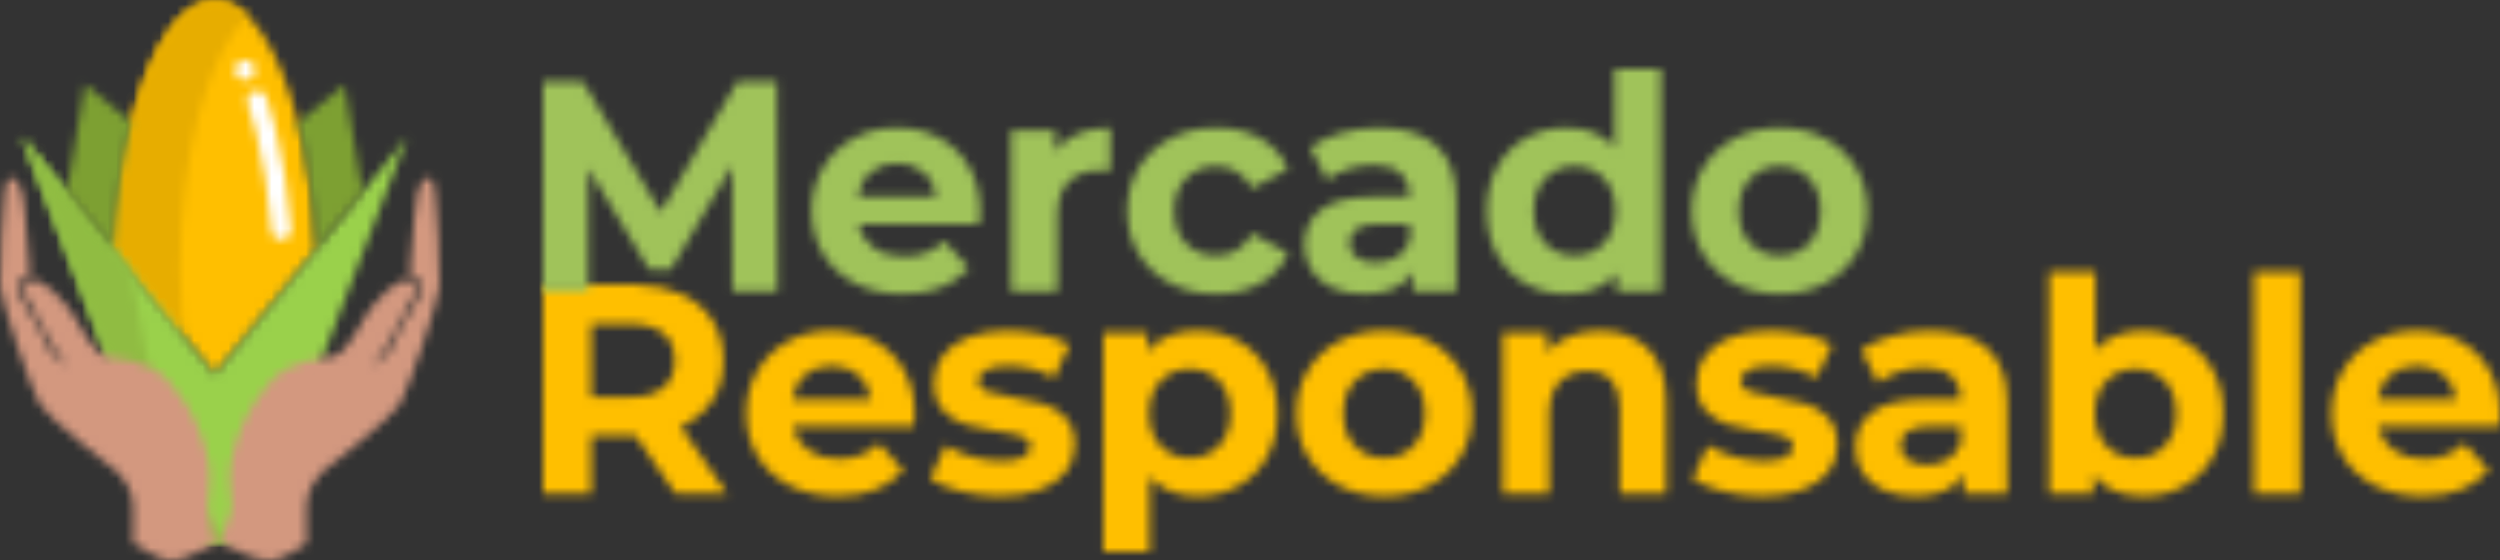 <?xml version="1.0" encoding="UTF-8"?>
<svg width="290px" height="65px" viewBox="0 0 290 65" version="1.1" xmlns="http://www.w3.org/2000/svg" xmlns:xlink="http://www.w3.org/1999/xlink">
    <rect x="0" y="0" width="290" height="65" fill="#333333" stroke="none"/>
    <!-- Generator: Sketch 63.1 (92452) - https://sketch.com -->
    <title>Group 7</title>
    <desc>Created with Sketch.</desc>
    <defs>
        <path d="M11.909,0.056 C15.894,0.056 19.42,5.629 21.573,14.181 C22.652,18.461 23.385,23.485 23.662,28.931 L23.662,28.932 L11.91,43.446 L0.158,28.93 C0.433,23.485 1.167,18.459 2.245,14.18 C4.399,5.629 7.925,0.056 11.909,0.056 Z" id="path-1"></path>
        <path d="M11.903,0.01 C13.26,0.01 14.563,0.658 15.777,1.85 C11.205,6.071 7.922,17.626 7.922,31.221 C7.922,33.557 8.019,35.833 8.203,38.021 L8.287,38.954 L0.159,28.903 C0.433,23.454 1.167,18.424 2.244,14.142 C4.398,5.586 7.922,0.01 11.903,0.01 Z" id="path-3"></path>
        <path d="M45.289,0.814 L28.623,44.104 C27.901,45.98 26.486,47.185 24.876,47.715 C21.996,48.667 18.487,47.464 17.195,44.104 L0.53,0.814 L5.747,7.254 L11.153,13.927 L13.213,16.468 L22.91,28.44 L34.664,13.929 L40.07,7.256 L45.289,0.814 Z" id="path-5"></path>
        <path d="M0.53,0.814 L5.748,7.254 L11.154,13.927 L13.213,16.468 C14.935,27.526 18.507,43.972 24.878,47.715 C21.997,48.667 18.488,47.464 17.195,44.104 L0.53,0.814 Z" id="path-7"></path>
        <path d="M2.846,0.792 L8.224,5.129 L8.238,5.132 C7.163,9.407 6.429,14.429 6.155,19.87 L0.76,13.202 L2.846,0.792 Z" id="path-9"></path>
        <path d="M5.973,0.848 L8.06,13.259 L2.665,19.926 L2.665,19.925 C2.389,14.484 1.658,9.464 0.581,5.189 L0.597,5.184 L5.973,0.848 Z" id="path-11"></path>
        <path d="M2.926,1.313 C3.294,2.41 3.639,3.597 3.951,4.841 C4.822,8.304 5.457,12.353 5.79,16.548 C5.841,17.187 5.366,17.746 4.731,17.797 C4.7,17.8 4.669,17.801 4.638,17.801 C4.042,17.801 3.537,17.34 3.488,16.733 C3.166,12.664 2.552,8.748 1.713,5.409 C1.415,4.224 1.087,3.095 0.738,2.056 C0.534,1.449 0.858,0.79 1.463,0.585 C2.066,0.38 2.722,0.706 2.926,1.313 Z" id="path-13"></path>
        <path d="M1.424,0.978 C2.061,0.978 2.577,1.495 2.577,2.132 C2.577,2.769 2.061,3.286 1.424,3.286 C0.787,3.286 0.271,2.769 0.271,2.132 C0.271,1.495 0.787,0.978 1.424,0.978 Z" id="path-15"></path>
        <path d="M0.828,0.87 C1.032,0.581 1.226,0.537 1.501,0.667 C2.567,1.17 2.766,3.021 2.968,5.518 C3.038,6.389 3.442,11.57 3.484,11.767 C2.607,11.896 1.685,12.922 2.492,14.635 C2.655,14.98 2.879,15.3 3.077,15.631 C3.396,16.162 3.717,16.691 4.026,17.232 C4.268,17.656 4.498,18.094 4.726,18.533 C4.909,18.884 5.087,19.24 5.255,19.605 C5.4,19.922 5.488,20.303 5.67,20.57 C6.042,21.111 7.487,22.282 7.747,22.491 L7.787,22.523 C7.483,22.075 7.153,21.656 6.855,21.201 C6.529,20.701 6.183,20.41 5.876,19.7 C5.703,19.296 3.033,14.258 2.979,14.246 C2.123,12.651 3.903,12.281 4.369,12.582 C4.717,12.759 7.052,13.655 9.435,18.115 C9.79,18.784 10.214,19.29 10.589,19.891 C10.82,20.259 11.137,20.546 11.441,20.818 C11.681,21.033 11.952,21.289 12.221,21.32 C17.121,21.757 18.887,23.551 19.11,23.783 C19.513,24.203 23.205,27.753 24.207,33.761 C24.295,34.379 24.445,35.97 24.257,36.812 C24.191,37.549 24.097,38.285 24.077,39.026 L24.077,39.026 L24.91,43.03 C22.603,44.345 20.942,45.002 19.928,45 C18.915,44.999 17.418,44.338 15.44,43.018 L15.44,43.018 L15.44,38.653 C15.44,36.642 13.957,35.109 13.69,34.811 C13.69,34.811 5.685,28.612 4.662,26.975 C3.639,25.337 0.077,14.742 0.017,13.201 C-0.095,10.329 0.371,4.174 0.371,4.174 C0.441,3.026 0.586,1.213 0.828,0.87 Z" id="path-17"></path>
        <path d="M24.499,0.667 C24.774,0.537 24.968,0.581 25.173,0.871 C25.415,1.213 25.559,3.026 25.629,4.174 C25.629,4.174 26.095,10.329 25.982,13.201 C25.922,14.74 22.361,25.338 21.337,26.974 C20.314,28.611 12.31,34.81 12.31,34.81 C12.042,35.109 10.56,36.642 10.56,38.652 L10.56,38.652 L10.56,43.016 C8.757,44.337 7.316,44.998 6.235,45 C5.155,45.002 3.243,44.345 0.5,43.03 L0.5,43.03 L1.923,39.026 C1.903,38.285 1.809,37.549 1.743,36.812 C1.555,35.97 1.705,34.379 1.793,33.761 C2.796,27.752 6.487,24.204 6.89,23.784 C7.113,23.552 8.879,21.757 13.778,21.32 C14.048,21.29 14.32,21.034 14.559,20.819 C14.864,20.545 15.181,20.26 15.411,19.891 C15.786,19.291 16.21,18.785 16.566,18.116 C18.948,13.655 21.283,12.759 21.631,12.583 C22.096,12.281 23.877,12.652 23.021,14.247 C22.968,14.259 20.298,19.297 20.124,19.699 C19.818,20.411 19.471,20.702 19.145,21.2 C18.848,21.656 18.518,22.075 18.213,22.523 C18.213,22.523 19.921,21.166 20.33,20.57 C20.513,20.303 20.601,19.922 20.745,19.605 C20.913,19.24 21.092,18.885 21.275,18.533 C21.502,18.094 21.732,17.657 21.974,17.232 C22.283,16.692 22.605,16.162 22.923,15.632 C23.122,15.3 23.345,14.981 23.509,14.636 C24.316,12.922 23.393,11.897 22.516,11.767 C22.559,11.57 22.962,6.389 23.033,5.519 C23.234,3.022 23.435,1.171 24.499,0.667 Z" id="path-19"></path>
        <path d="M75.942,7.356 C77.665,7.356 79.233,7.755 80.646,8.552 C82.058,9.349 83.167,10.469 83.971,11.913 C84.775,13.357 85.177,15.038 85.177,16.955 C85.177,18.873 84.775,20.554 83.971,21.997 C83.167,23.441 82.058,24.562 80.646,25.359 C79.233,26.156 77.665,26.554 75.942,26.554 C73.576,26.554 71.716,25.804 70.36,24.302 L70.36,24.302 L70.36,33 L64.985,33 L64.985,7.633 L70.119,7.633 L70.119,9.782 L70.296,9.576 C71.621,8.096 73.503,7.356 75.942,7.356 Z M160.912,7.356 C163.784,7.356 165.989,8.044 167.528,9.418 C169.067,10.793 169.837,12.866 169.837,15.638 L169.837,15.638 L169.837,26.277 L164.806,26.277 L164.806,23.955 L164.685,24.151 C163.649,25.753 161.805,26.554 159.155,26.554 C157.731,26.554 156.496,26.312 155.451,25.827 C154.406,25.342 153.607,24.672 153.056,23.817 C152.505,22.962 152.229,21.992 152.229,20.906 C152.229,19.173 152.878,17.81 154.176,16.817 C155.474,15.823 157.478,15.327 160.189,15.327 L160.189,15.327 L164.461,15.327 L164.456,15.078 C164.409,14.02 164.054,13.196 163.393,12.606 C162.681,11.971 161.613,11.653 160.189,11.653 C159.201,11.653 158.23,11.809 157.277,12.121 C156.324,12.433 155.514,12.855 154.848,13.386 L154.848,13.386 L152.918,9.609 L153.228,9.399 C154.173,8.783 155.282,8.299 156.554,7.945 C157.966,7.553 159.419,7.356 160.912,7.356 Z M217.352,7.356 C219.167,7.356 220.809,7.749 222.279,8.534 C223.75,9.32 224.904,10.446 225.742,11.913 C226.581,13.38 227,15.084 227,17.025 C227,17.094 226.965,17.579 226.897,18.48 L226.897,18.48 L212.873,18.48 L212.937,18.742 C213.219,19.774 213.795,20.599 214.665,21.218 C215.606,21.888 216.778,22.223 218.179,22.223 C219.144,22.223 220,22.078 220.746,21.79 C221.493,21.501 222.188,21.044 222.831,20.421 L222.831,20.421 L225.691,23.54 L225.493,23.759 C223.755,25.623 221.271,26.554 218.041,26.554 C215.951,26.554 214.102,26.144 212.494,25.324 C210.886,24.504 209.645,23.366 208.773,21.911 C207.9,20.455 207.463,18.804 207.463,16.955 C207.463,15.13 207.894,13.484 208.755,12.017 C209.617,10.55 210.8,9.407 212.304,8.586 C213.809,7.766 215.492,7.356 217.352,7.356 Z M142.375,7.356 C143.684,7.356 144.988,7.501 146.285,7.789 C147.583,8.078 148.657,8.477 149.507,8.985 L149.507,8.985 L147.715,12.832 L147.387,12.653 C145.846,11.848 144.176,11.445 142.375,11.445 C141.226,11.445 140.365,11.607 139.79,11.931 C139.216,12.254 138.929,12.67 138.929,13.178 C138.929,13.756 139.239,14.16 139.859,14.391 C140.48,14.622 141.467,14.841 142.823,15.049 C144.339,15.303 145.579,15.575 146.544,15.864 C147.509,16.152 148.347,16.678 149.059,17.44 C149.771,18.203 150.127,19.266 150.127,20.629 C150.127,21.784 149.783,22.812 149.094,23.713 C148.405,24.614 147.399,25.313 146.079,25.809 C144.758,26.306 143.19,26.554 141.375,26.554 C139.836,26.554 138.332,26.364 136.862,25.983 C135.391,25.601 134.22,25.122 133.347,24.544 L133.347,24.544 L135.139,20.663 L135.421,20.837 C136.19,21.29 137.095,21.665 138.137,21.963 C139.308,22.298 140.457,22.465 141.582,22.465 C143.856,22.465 144.993,21.899 144.993,20.767 C144.993,20.236 144.683,19.855 144.063,19.624 C143.443,19.393 142.489,19.196 141.203,19.035 C139.687,18.804 138.435,18.538 137.447,18.238 C136.46,17.937 135.604,17.406 134.88,16.643 C134.157,15.881 133.795,14.795 133.795,13.386 C133.795,12.208 134.134,11.162 134.811,10.25 C135.489,9.337 136.477,8.627 137.775,8.119 C139.072,7.61 140.606,7.356 142.375,7.356 Z M33.457,7.356 C35.272,7.356 36.914,7.749 38.385,8.534 C39.855,9.32 41.009,10.446 41.847,11.913 C42.686,13.38 43.105,15.084 43.105,17.025 C43.105,17.094 43.071,17.579 43.002,18.48 L43.002,18.48 L28.978,18.48 L29.042,18.742 C29.325,19.774 29.9,20.599 30.77,21.218 C31.712,21.888 32.883,22.223 34.284,22.223 C35.249,22.223 36.105,22.078 36.851,21.79 C37.598,21.501 38.293,21.044 38.936,20.421 L38.936,20.421 L41.796,23.54 L41.599,23.759 C39.86,25.623 37.376,26.554 34.147,26.554 C32.056,26.554 30.207,26.144 28.599,25.324 C26.991,24.504 25.751,23.366 24.878,21.911 C24.005,20.455 23.568,18.804 23.568,16.955 C23.568,15.13 23.999,13.484 24.86,12.017 C25.722,10.55 26.905,9.407 28.41,8.586 C29.914,7.766 31.597,7.356 33.457,7.356 Z M180.07,0.564 L180.07,9.609 L180.267,9.399 C181.604,8.037 183.399,7.356 185.652,7.356 C187.375,7.356 188.943,7.755 190.355,8.552 C191.768,9.349 192.876,10.469 193.68,11.913 C194.484,13.357 194.887,15.038 194.887,16.955 C194.887,18.873 194.484,20.554 193.68,21.997 C192.876,23.441 191.768,24.562 190.355,25.359 C188.943,26.156 187.375,26.554 185.652,26.554 C183.102,26.554 181.161,25.746 179.829,24.129 L179.829,24.129 L179.829,26.277 L174.695,26.277 L174.695,0.564 L180.07,0.564 Z M53.925,7.356 C55.234,7.356 56.538,7.501 57.835,7.789 C59.133,8.078 60.207,8.477 61.057,8.985 L61.057,8.985 L59.265,12.832 L58.937,12.653 C57.396,11.848 55.725,11.445 53.925,11.445 C52.776,11.445 51.915,11.607 51.34,11.931 C50.766,12.254 50.479,12.67 50.479,13.178 C50.479,13.756 50.789,14.16 51.409,14.391 C52.029,14.622 53.017,14.841 54.373,15.049 C55.889,15.303 57.129,15.575 58.094,15.864 C59.059,16.152 59.897,16.678 60.609,17.44 C61.321,18.203 61.677,19.266 61.677,20.629 C61.677,21.784 61.333,22.812 60.644,23.713 C59.955,24.614 58.95,25.313 57.629,25.809 C56.308,26.306 54.74,26.554 52.925,26.554 C51.386,26.554 49.882,26.364 48.411,25.983 C46.941,25.601 45.77,25.122 44.897,24.544 L44.897,24.544 L46.689,20.663 L46.971,20.837 C47.74,21.29 48.645,21.665 49.686,21.963 C50.858,22.298 52.007,22.465 53.132,22.465 C55.406,22.465 56.543,21.899 56.543,20.767 C56.543,20.236 56.233,19.855 55.613,19.624 C54.993,19.393 54.039,19.196 52.753,19.035 C51.237,18.804 49.985,18.538 48.997,18.238 C48.01,17.937 47.154,17.406 46.43,16.643 C45.707,15.881 45.345,14.795 45.345,13.386 C45.345,12.208 45.684,11.162 46.361,10.25 C47.039,9.337 48.027,8.627 49.325,8.119 C50.623,7.61 52.156,7.356 53.925,7.356 Z M97.581,7.356 C99.534,7.356 101.279,7.766 102.819,8.586 C104.358,9.407 105.564,10.544 106.436,12 C107.309,13.455 107.746,15.107 107.746,16.955 C107.746,18.804 107.309,20.455 106.436,21.911 C105.564,23.366 104.358,24.504 102.819,25.324 C101.279,26.144 99.534,26.554 97.581,26.554 C95.629,26.554 93.877,26.144 92.326,25.324 C90.776,24.504 89.564,23.366 88.691,21.911 C87.818,20.455 87.382,18.804 87.382,16.955 C87.382,15.107 87.818,13.455 88.691,12 C89.564,10.544 90.776,9.407 92.326,8.586 C93.877,7.766 95.629,7.356 97.581,7.356 Z M10.44,2.02 L10.894,2.025 C12.84,2.073 14.544,2.429 16.005,3.094 C17.579,3.81 18.79,4.826 19.64,6.143 C20.49,7.46 20.915,9.02 20.915,10.822 C20.915,12.624 20.484,14.177 19.623,15.483 C18.762,16.788 17.538,17.787 15.953,18.48 L15.953,18.48 L21.363,26.277 L15.368,26.277 L10.716,19.52 L5.582,19.52 L5.582,26.277 L0,26.277 L0,2.02 L10.44,2.02 Z M203.845,0.564 L203.845,26.277 L198.47,26.277 L198.47,0.564 L203.845,0.564 Z M122.597,7.356 C124.894,7.356 126.749,8.049 128.161,9.435 C129.574,10.822 130.28,12.878 130.28,15.604 L130.28,15.604 L130.28,26.277 L124.905,26.277 L124.905,16.436 L124.901,16.145 C124.861,14.812 124.541,13.805 123.94,13.126 C123.297,12.398 122.367,12.034 121.149,12.034 C119.794,12.034 118.714,12.456 117.91,13.299 C117.106,14.143 116.704,15.396 116.704,17.059 L116.704,17.059 L116.704,26.277 L111.329,26.277 L111.329,7.633 L116.463,7.633 L116.463,9.817 L116.707,9.561 C117.374,8.899 118.177,8.377 119.116,7.997 C120.173,7.57 121.333,7.356 122.597,7.356 Z M164.461,18.48 L160.774,18.48 L160.534,18.483 C158.489,18.535 157.467,19.262 157.467,20.663 C157.467,21.356 157.737,21.905 158.276,22.309 C158.816,22.714 159.557,22.916 160.499,22.916 C161.418,22.916 162.233,22.702 162.945,22.275 C163.657,21.847 164.163,21.218 164.461,20.386 L164.461,20.386 L164.461,18.48 Z M184.722,11.792 C183.344,11.792 182.212,12.26 181.328,13.195 C180.443,14.131 180.001,15.384 180.001,16.955 C180.001,18.526 180.443,19.78 181.328,20.715 C182.212,21.651 183.344,22.119 184.722,22.119 C186.1,22.119 187.231,21.651 188.116,20.715 C189,19.78 189.442,18.526 189.442,16.955 C189.442,15.384 189,14.131 188.116,13.195 C187.231,12.26 186.1,11.792 184.722,11.792 Z M75.012,11.792 C73.634,11.792 72.502,12.26 71.618,13.195 C70.734,14.131 70.291,15.384 70.291,16.955 C70.291,18.526 70.734,19.78 71.618,20.715 C72.502,21.651 73.634,22.119 75.012,22.119 C76.39,22.119 77.522,21.651 78.406,20.715 C79.29,19.78 79.733,18.526 79.733,16.955 C79.733,15.384 79.29,14.131 78.406,13.195 C77.522,12.26 76.39,11.792 75.012,11.792 Z M97.581,11.792 C96.203,11.792 95.066,12.26 94.17,13.195 C93.274,14.131 92.826,15.384 92.826,16.955 C92.826,18.526 93.274,19.78 94.17,20.715 C95.066,21.651 96.203,22.119 97.581,22.119 C98.959,22.119 100.091,21.651 100.975,20.715 C101.859,19.78 102.302,18.526 102.302,16.955 C102.302,15.384 101.859,14.131 100.975,13.195 C100.091,12.26 98.959,11.792 97.581,11.792 Z M217.387,11.445 C216.169,11.445 215.147,11.792 214.32,12.485 C213.493,13.178 212.988,14.125 212.804,15.327 L212.804,15.327 L221.935,15.327 C221.751,14.148 221.246,13.207 220.419,12.502 C219.592,11.798 218.581,11.445 217.387,11.445 Z M33.492,11.445 C32.274,11.445 31.252,11.792 30.425,12.485 C29.598,13.178 29.093,14.125 28.909,15.327 L28.909,15.327 L38.04,15.327 C37.856,14.148 37.351,13.207 36.524,12.502 C35.697,11.798 34.686,11.445 33.492,11.445 Z M10.13,6.594 L5.582,6.594 L5.582,15.049 L10.13,15.049 C11.807,15.049 13.082,14.68 13.955,13.94 C14.828,13.201 15.264,12.162 15.264,10.822 C15.264,9.459 14.828,8.413 13.955,7.685 C13.082,6.958 11.807,6.594 10.13,6.594 L10.13,6.594 Z" id="path-21"></path>
        <path d="M41.05,6.823 C42.866,6.823 44.509,7.217 45.979,8.006 C47.45,8.795 48.604,9.926 49.443,11.4 C50.282,12.874 50.701,14.585 50.701,16.534 C50.701,16.604 50.667,17.091 50.598,17.996 L50.598,17.996 L36.57,17.996 L36.634,18.26 C36.916,19.296 37.492,20.125 38.362,20.746 C39.304,21.419 40.476,21.756 41.878,21.756 C42.843,21.756 43.699,21.611 44.445,21.321 C45.192,21.031 45.887,20.572 46.531,19.946 L46.531,19.946 L49.391,23.079 L49.194,23.299 C47.455,25.171 44.97,26.107 41.74,26.107 C39.649,26.107 37.799,25.695 36.191,24.871 C34.582,24.047 33.341,22.905 32.468,21.443 C31.595,19.981 31.158,18.321 31.158,16.465 C31.158,14.632 31.589,12.978 32.451,11.504 C33.312,10.031 34.496,8.882 36.001,8.058 C37.506,7.235 39.189,6.823 41.05,6.823 Z M78.103,6.823 C80.056,6.823 81.762,7.235 83.221,8.058 C84.68,8.882 85.743,10.06 86.409,11.591 L86.409,11.591 L82.239,13.854 L82.104,13.625 C81.146,12.061 79.801,11.278 78.068,11.278 C76.666,11.278 75.506,11.742 74.587,12.671 C73.668,13.599 73.208,14.864 73.208,16.465 C73.208,18.066 73.668,19.331 74.587,20.259 C75.506,21.187 76.666,21.651 78.068,21.651 C79.906,21.651 81.296,20.793 82.239,19.075 L82.239,19.075 L86.409,21.373 L86.271,21.666 C85.599,23.011 84.583,24.074 83.221,24.854 C81.762,25.689 80.056,26.107 78.103,26.107 C76.126,26.107 74.351,25.695 72.777,24.871 C71.203,24.047 69.974,22.905 69.089,21.443 C68.205,19.981 67.762,18.321 67.762,16.465 C67.762,14.608 68.205,12.949 69.089,11.487 C69.974,10.025 71.203,8.882 72.777,8.058 C74.351,7.235 76.126,6.823 78.103,6.823 Z M96.99,6.823 C99.863,6.823 102.069,7.513 103.608,8.894 C105.148,10.275 105.918,12.357 105.918,15.142 L105.918,15.142 L105.918,25.828 L100.885,25.828 L100.885,23.496 L100.765,23.693 C99.728,25.302 97.884,26.107 95.233,26.107 C93.808,26.107 92.573,25.863 91.528,25.376 C90.482,24.889 89.683,24.216 89.132,23.357 C88.581,22.498 88.305,21.524 88.305,20.433 C88.305,18.693 88.954,17.323 90.252,16.326 C91.55,15.328 93.555,14.829 96.267,14.829 L96.267,14.829 L100.541,14.829 L100.535,14.579 C100.488,13.517 100.134,12.689 99.472,12.096 C98.76,11.458 97.691,11.139 96.267,11.139 C95.279,11.139 94.308,11.296 93.354,11.609 C92.401,11.922 91.591,12.346 90.924,12.879 L90.924,12.879 L88.994,9.085 L89.303,8.874 C90.25,8.256 91.359,7.769 92.63,7.414 C94.044,7.02 95.497,6.823 96.99,6.823 Z M129.665,0 L129.665,25.828 L124.53,25.828 L124.53,23.67 L124.353,23.878 C123.028,25.364 121.157,26.107 118.739,26.107 C116.993,26.107 115.413,25.712 114,24.923 C112.587,24.134 111.478,23.009 110.674,21.547 C109.87,20.085 109.468,18.391 109.468,16.465 C109.468,14.539 109.87,12.845 110.674,11.383 C111.478,9.921 112.587,8.795 114,8.006 C115.413,7.217 116.993,6.823 118.739,6.823 C121.106,6.823 122.956,7.577 124.288,9.085 L124.288,9.085 L124.288,0 L129.665,0 Z M143.452,6.823 C145.405,6.823 147.152,7.235 148.691,8.058 C150.231,8.882 151.437,10.025 152.31,11.487 C153.183,12.949 153.62,14.608 153.62,16.465 C153.62,18.321 153.183,19.981 152.31,21.443 C151.437,22.905 150.231,24.047 148.691,24.871 C147.152,25.695 145.405,26.107 143.452,26.107 C141.499,26.107 139.747,25.695 138.196,24.871 C136.645,24.047 135.433,22.905 134.56,21.443 C133.686,19.981 133.25,18.321 133.25,16.465 C133.25,14.608 133.686,12.949 134.56,11.487 C135.433,10.025 136.645,8.882 138.196,8.058 C139.747,7.235 141.499,6.823 143.452,6.823 Z M4.619,1.462 L13.649,16.604 L22.541,1.462 L27.126,1.462 L27.195,25.828 L21.956,25.828 L21.921,11.209 L14.821,23.253 L12.305,23.253 L5.239,11.522 L5.239,25.828 L0,25.828 L0,1.462 L4.619,1.462 Z M65.798,6.823 L65.798,11.835 L65.606,11.821 C65.113,11.784 64.775,11.766 64.591,11.766 C63.052,11.766 61.846,12.201 60.972,13.071 C60.099,13.941 59.663,15.246 59.663,16.987 L59.663,16.987 L59.663,25.828 L54.286,25.828 L54.286,7.101 L59.421,7.101 L59.421,9.573 L59.602,9.331 C60.224,8.545 61.031,7.941 62.024,7.519 C63.115,7.055 64.373,6.823 65.798,6.823 L65.798,6.823 Z M100.541,17.996 L96.853,17.996 L96.612,17.999 C94.567,18.052 93.544,18.782 93.544,20.189 C93.544,20.886 93.814,21.437 94.354,21.843 C94.894,22.249 95.635,22.452 96.577,22.452 C97.496,22.452 98.312,22.237 99.024,21.808 C99.736,21.379 100.242,20.746 100.541,19.911 L100.541,19.911 L100.541,17.996 Z M119.67,11.278 C118.291,11.278 117.154,11.748 116.258,12.688 C115.362,13.628 114.913,14.887 114.913,16.465 C114.913,18.043 115.362,19.302 116.258,20.242 C117.154,21.181 118.291,21.651 119.67,21.651 C121.026,21.651 122.151,21.181 123.048,20.242 C123.944,19.302 124.392,18.043 124.392,16.465 C124.392,14.887 123.944,13.628 123.048,12.688 C122.151,11.748 121.026,11.278 119.67,11.278 Z M143.452,11.278 C142.073,11.278 140.936,11.748 140.04,12.688 C139.144,13.628 138.696,14.887 138.696,16.465 C138.696,18.043 139.144,19.302 140.04,20.242 C140.936,21.181 142.073,21.651 143.452,21.651 C144.831,21.651 145.963,21.181 146.847,20.242 C147.732,19.302 148.174,18.043 148.174,16.465 C148.174,14.887 147.732,13.628 146.847,12.688 C145.963,11.748 144.831,11.278 143.452,11.278 Z M41.085,10.93 C39.867,10.93 38.844,11.278 38.017,11.974 C37.19,12.671 36.684,13.622 36.501,14.829 L36.501,14.829 L45.635,14.829 C45.451,13.645 44.945,12.7 44.118,11.992 C43.291,11.284 42.28,10.93 41.085,10.93 Z" id="path-23"></path>
    </defs>
    <g id="Page-1" stroke="none" stroke-width="1" fill="none" fill-rule="evenodd">
        <g id="Group-7">
            <g id="Group-15" transform="translate(13, 0)">
                <mask id="mask-2" fill="white">
                    <use xlink:href="#path-1"></use>
                </mask>
                <g id="Clip-14"></g>
                <polygon id="Fill-13" fill="#FFBF00" mask="url(#mask-2)" points="-4.842 48.446 28.662 48.446 28.662 -4.944 -4.842 -4.944"></polygon>
            </g>
            <g id="Group-18" transform="translate(13, 0)">
                <mask id="mask-4" fill="white">
                    <use xlink:href="#path-3"></use>
                </mask>
                <g id="Clip-17"></g>
                <polygon id="Fill-16" fill="#E7AD00" mask="url(#mask-4)" points="-4.841 43.954 20.777 43.954 20.777 -4.99 -4.841 -4.99"></polygon>
            </g>
            <g id="Group-21" transform="translate(2, 15)">
                <mask id="mask-6" fill="white">
                    <use xlink:href="#path-5"></use>
                </mask>
                <g id="Clip-20"></g>
                <polygon id="Fill-19" fill="#9AD14B" mask="url(#mask-6)" points="-4.47 53.03 50.289 53.03 50.289 -4.186 -4.47 -4.186"></polygon>
            </g>
            <g id="Group-24" transform="translate(2, 15)">
                <mask id="mask-8" fill="white">
                    <use xlink:href="#path-7"></use>
                </mask>
                <g id="Clip-23"></g>
                <polygon id="Fill-22" fill="#90BC42" mask="url(#mask-8)" points="-4.47 53.03 29.878 53.03 29.878 -4.186 -4.47 -4.186"></polygon>
            </g>
            <g id="Group-27" transform="translate(7, 9)">
                <mask id="mask-10" fill="white">
                    <use xlink:href="#path-9"></use>
                </mask>
                <g id="Clip-26"></g>
                <polygon id="Fill-25" fill="#7DA032" mask="url(#mask-10)" points="-4.24 24.87 13.238 24.87 13.238 -4.208 -4.24 -4.208"></polygon>
            </g>
            <g id="Group-30" transform="translate(34, 9)">
                <mask id="mask-12" fill="white">
                    <use xlink:href="#path-11"></use>
                </mask>
                <g id="Clip-29"></g>
                <polygon id="Fill-28" fill="#7DA032" mask="url(#mask-12)" points="-4.419 24.926 13.06 24.926 13.06 -4.152 -4.419 -4.152"></polygon>
            </g>
            <g id="Group-33" transform="translate(28, 10)">
                <mask id="mask-14" fill="white">
                    <use xlink:href="#path-13"></use>
                </mask>
                <g id="Clip-32"></g>
                <polygon id="Fill-31" fill="#FFFFFF" mask="url(#mask-14)" points="-4.323 22.801 10.794 22.801 10.794 -4.476 -4.323 -4.476"></polygon>
            </g>
            <g id="Group-36" transform="translate(27, 6)">
                <mask id="mask-16" fill="white">
                    <use xlink:href="#path-15"></use>
                </mask>
                <g id="Clip-35"></g>
                <polygon id="Fill-34" fill="#FFFFFF" mask="url(#mask-16)" points="-4.729 8.286 7.577 8.286 7.577 -4.022 -4.729 -4.022"></polygon>
            </g>
            <g id="Group-39" transform="translate(0, 20)">
                <mask id="mask-18" fill="white">
                    <use xlink:href="#path-17"></use>
                </mask>
                <g id="Clip-38"></g>
                <polygon id="Fill-37" fill="#D3987F" mask="url(#mask-18)" points="-5 50 29.91 50 29.91 -4.403 -5 -4.403"></polygon>
            </g>
            <g id="Group-42" transform="translate(25, 20)">
                <mask id="mask-20" fill="white">
                    <use xlink:href="#path-19"></use>
                </mask>
                <g id="Clip-41"></g>
                <polygon id="Fill-40" fill="#D3987F" mask="url(#mask-20)" points="-4.5 50 31 50 31 -4.403 -4.5 -4.403"></polygon>
            </g>
            <g id="Group-45" transform="translate(63, 31)">
                <mask id="mask-22" fill="white">
                    <use xlink:href="#path-21"></use>
                </mask>
                <g id="Clip-44"></g>
                <polygon id="Fill-43" fill="#FFBF00" mask="url(#mask-22)" points="-5 38 232 38 232 -4.436 -5 -4.436"></polygon>
            </g>
            <g id="Group-48" transform="translate(63, 8)">
                <mask id="mask-24" fill="white">
                    <use xlink:href="#path-23"></use>
                </mask>
                <g id="Clip-47"></g>
                <polygon id="Fill-46" fill="#A0C35A" mask="url(#mask-24)" points="-5 31.107 158.62 31.107 158.62 -5 -5 -5"></polygon>
            </g>
        </g>
    </g>
</svg>